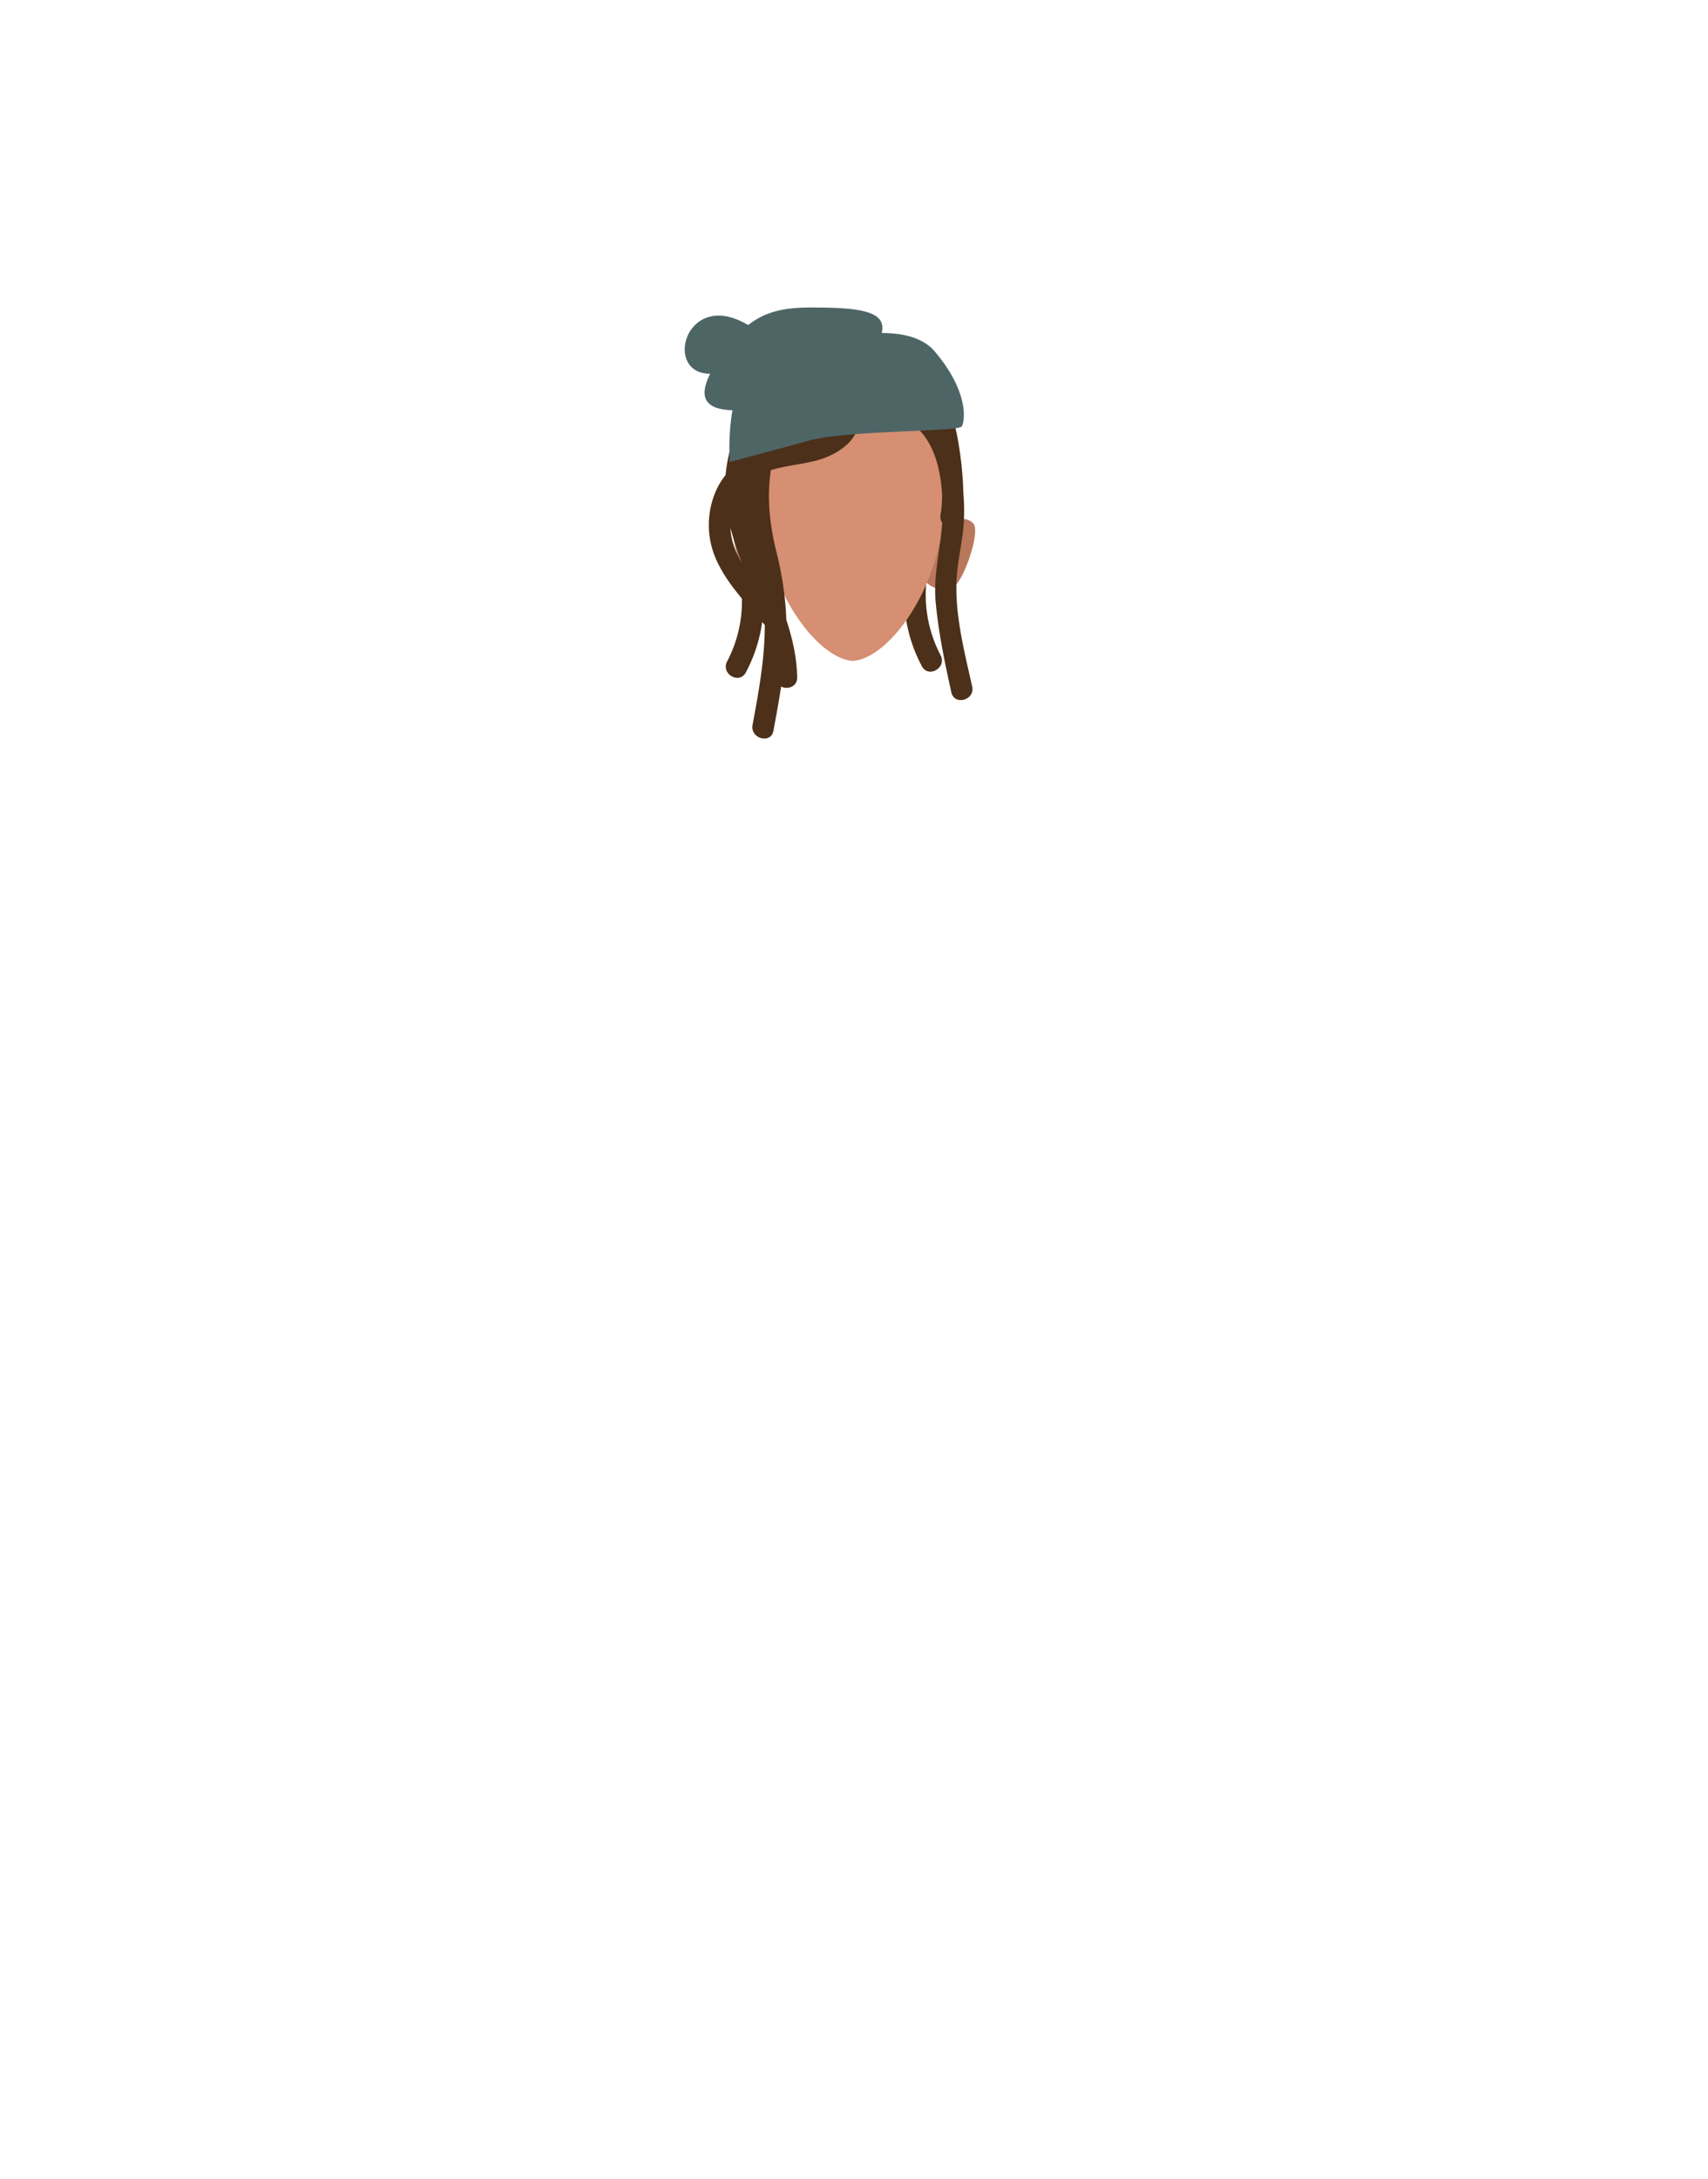 <svg xmlns="http://www.w3.org/2000/svg" viewBox="0 0 788 1005"><defs><style>.cls-1{fill:#4c3019;}.cls-2{fill:#b9785c;}.cls-3{fill:#d68f72;}.cls-4{fill:#4e6566;}</style></defs><g id="Calque_9" data-name="Calque 9"><path class="cls-1" d="M427.5,267.4c.69-6.39-9.31-6.34-10,0a69.28,69.28,0,0,0,7.82,39.84c3,5.7,11.63.65,8.63-5.05A59.93,59.93,0,0,1,427.5,267.4Z"/><path class="cls-2" d="M427.2,268.29l8.14-24.49s7.88-8.13,13.62-2.49c3.82,3.75-5.09,29-10,30C430.66,273.07,427.2,268.29,427.2,268.29Z"/><path class="cls-2" d="M360.8,268.29l-8.14-24.49s-7.88-8.13-13.62-2.49c-3.82,3.75,5.09,29,10,30C357.34,273.07,360.8,268.29,360.8,268.29Z"/><path class="cls-3" d="M436.22,225.74c0-33.93-18.84-45.28-42.28-45.59v0h-1v0c-23.44.31-42.28,11.66-42.28,45.59,0,45,26.33,77.63,42.28,79v.06c.17,0,.34,0,.5,0l.5,0v-.06C409.9,303.37,436.22,270.76,436.22,225.74Z"/><path class="cls-1" d="M448.52,316.6c-3.71-16.67-8.51-34.89-7-52.06.7-7.83,2.62-15.51,3.12-23.37a94.6,94.6,0,0,0-.21-14.18,157.92,157.92,0,0,0-2-21.19c-1.57-10.5-4.61-21-11.93-29-11.65-12.72-31-12-42.36-.09a28.22,28.22,0,0,0-32.09.11c-13,9.31-19.87,26.77-21.29,42.26a32.17,32.17,0,0,0-4.61,7.66,39.17,39.17,0,0,0-.23,30.12c4.87,11.85,14.65,21.69,22.93,31.4,0,15.51-2.84,30.84-5.65,46.06-1.17,6.29,8.47,9,9.64,2.65,1.25-6.76,2.5-13.54,3.53-20.36,3,1.51,7.5.11,7.42-4.23-.17-9.27-2.21-18-5-26.51a150.37,150.37,0,0,0-4.63-31.5c-3-12.27-4.49-25-2.49-37.56,7.62-2.36,16.22-2.76,23.54-5.21,6.57-2.2,13.29-6.54,15.84-12.46a5.05,5.05,0,0,0,2.23-1.78c7.37-10.07,21.4-5.8,28.23,2.49,6.14,7.46,8.43,17.78,9.11,27.69a57.21,57.21,0,0,1-.69,9.87,5.06,5.06,0,0,0,.75,3.7c-.8,12.27-4.15,24.12-3,36.58,1.3,14,4.18,27.89,7.23,41.56C440.28,325.54,449.92,322.88,448.52,316.6ZM337,243.42a148.85,148.85,0,0,0,5.29,16.08,39.22,39.22,0,0,1-4.31-9.71A29.37,29.37,0,0,1,337,243.42Zm21.69-37.34a16.63,16.63,0,0,1,5.93-6.71,18.08,18.08,0,0,1,15.58-1.79,4.3,4.3,0,0,0,4.34-.75,3.17,3.17,0,0,0,.65.35C381.12,202.18,366.33,204.72,358.7,206.08Z"/><path class="cls-1" d="M341.91,270.25c-.69-6.39,9.32-6.34,10,0a69.23,69.23,0,0,1-7.82,39.85c-3,5.69-11.63.64-8.63-5.05A60,60,0,0,0,341.91,270.25Z"/></g><g id="Calque_10" data-name="Calque 10"><path class="cls-4" d="M336.56,213.09c.28-1.49-2.81-37.61,14.1-45.55s65-23.87,80.62-5.44,14,31.67,12.49,34.49-56.46,1.48-73.35,7.38"/><path class="cls-4" d="M340.66,189.26c-10.29,0-23-1.74-10.24-21.72s22.74-25.74,43.31-25.74,35.87,1,33.06,11.75S340.66,189.26,340.66,189.26Z"/><path class="cls-4" d="M327.9,172.35c13.59-.28,4.57,12.23,12.76-3.07S353,154.07,343.57,149C315.74,134,306,172.79,327.9,172.35Z"/></g></svg>